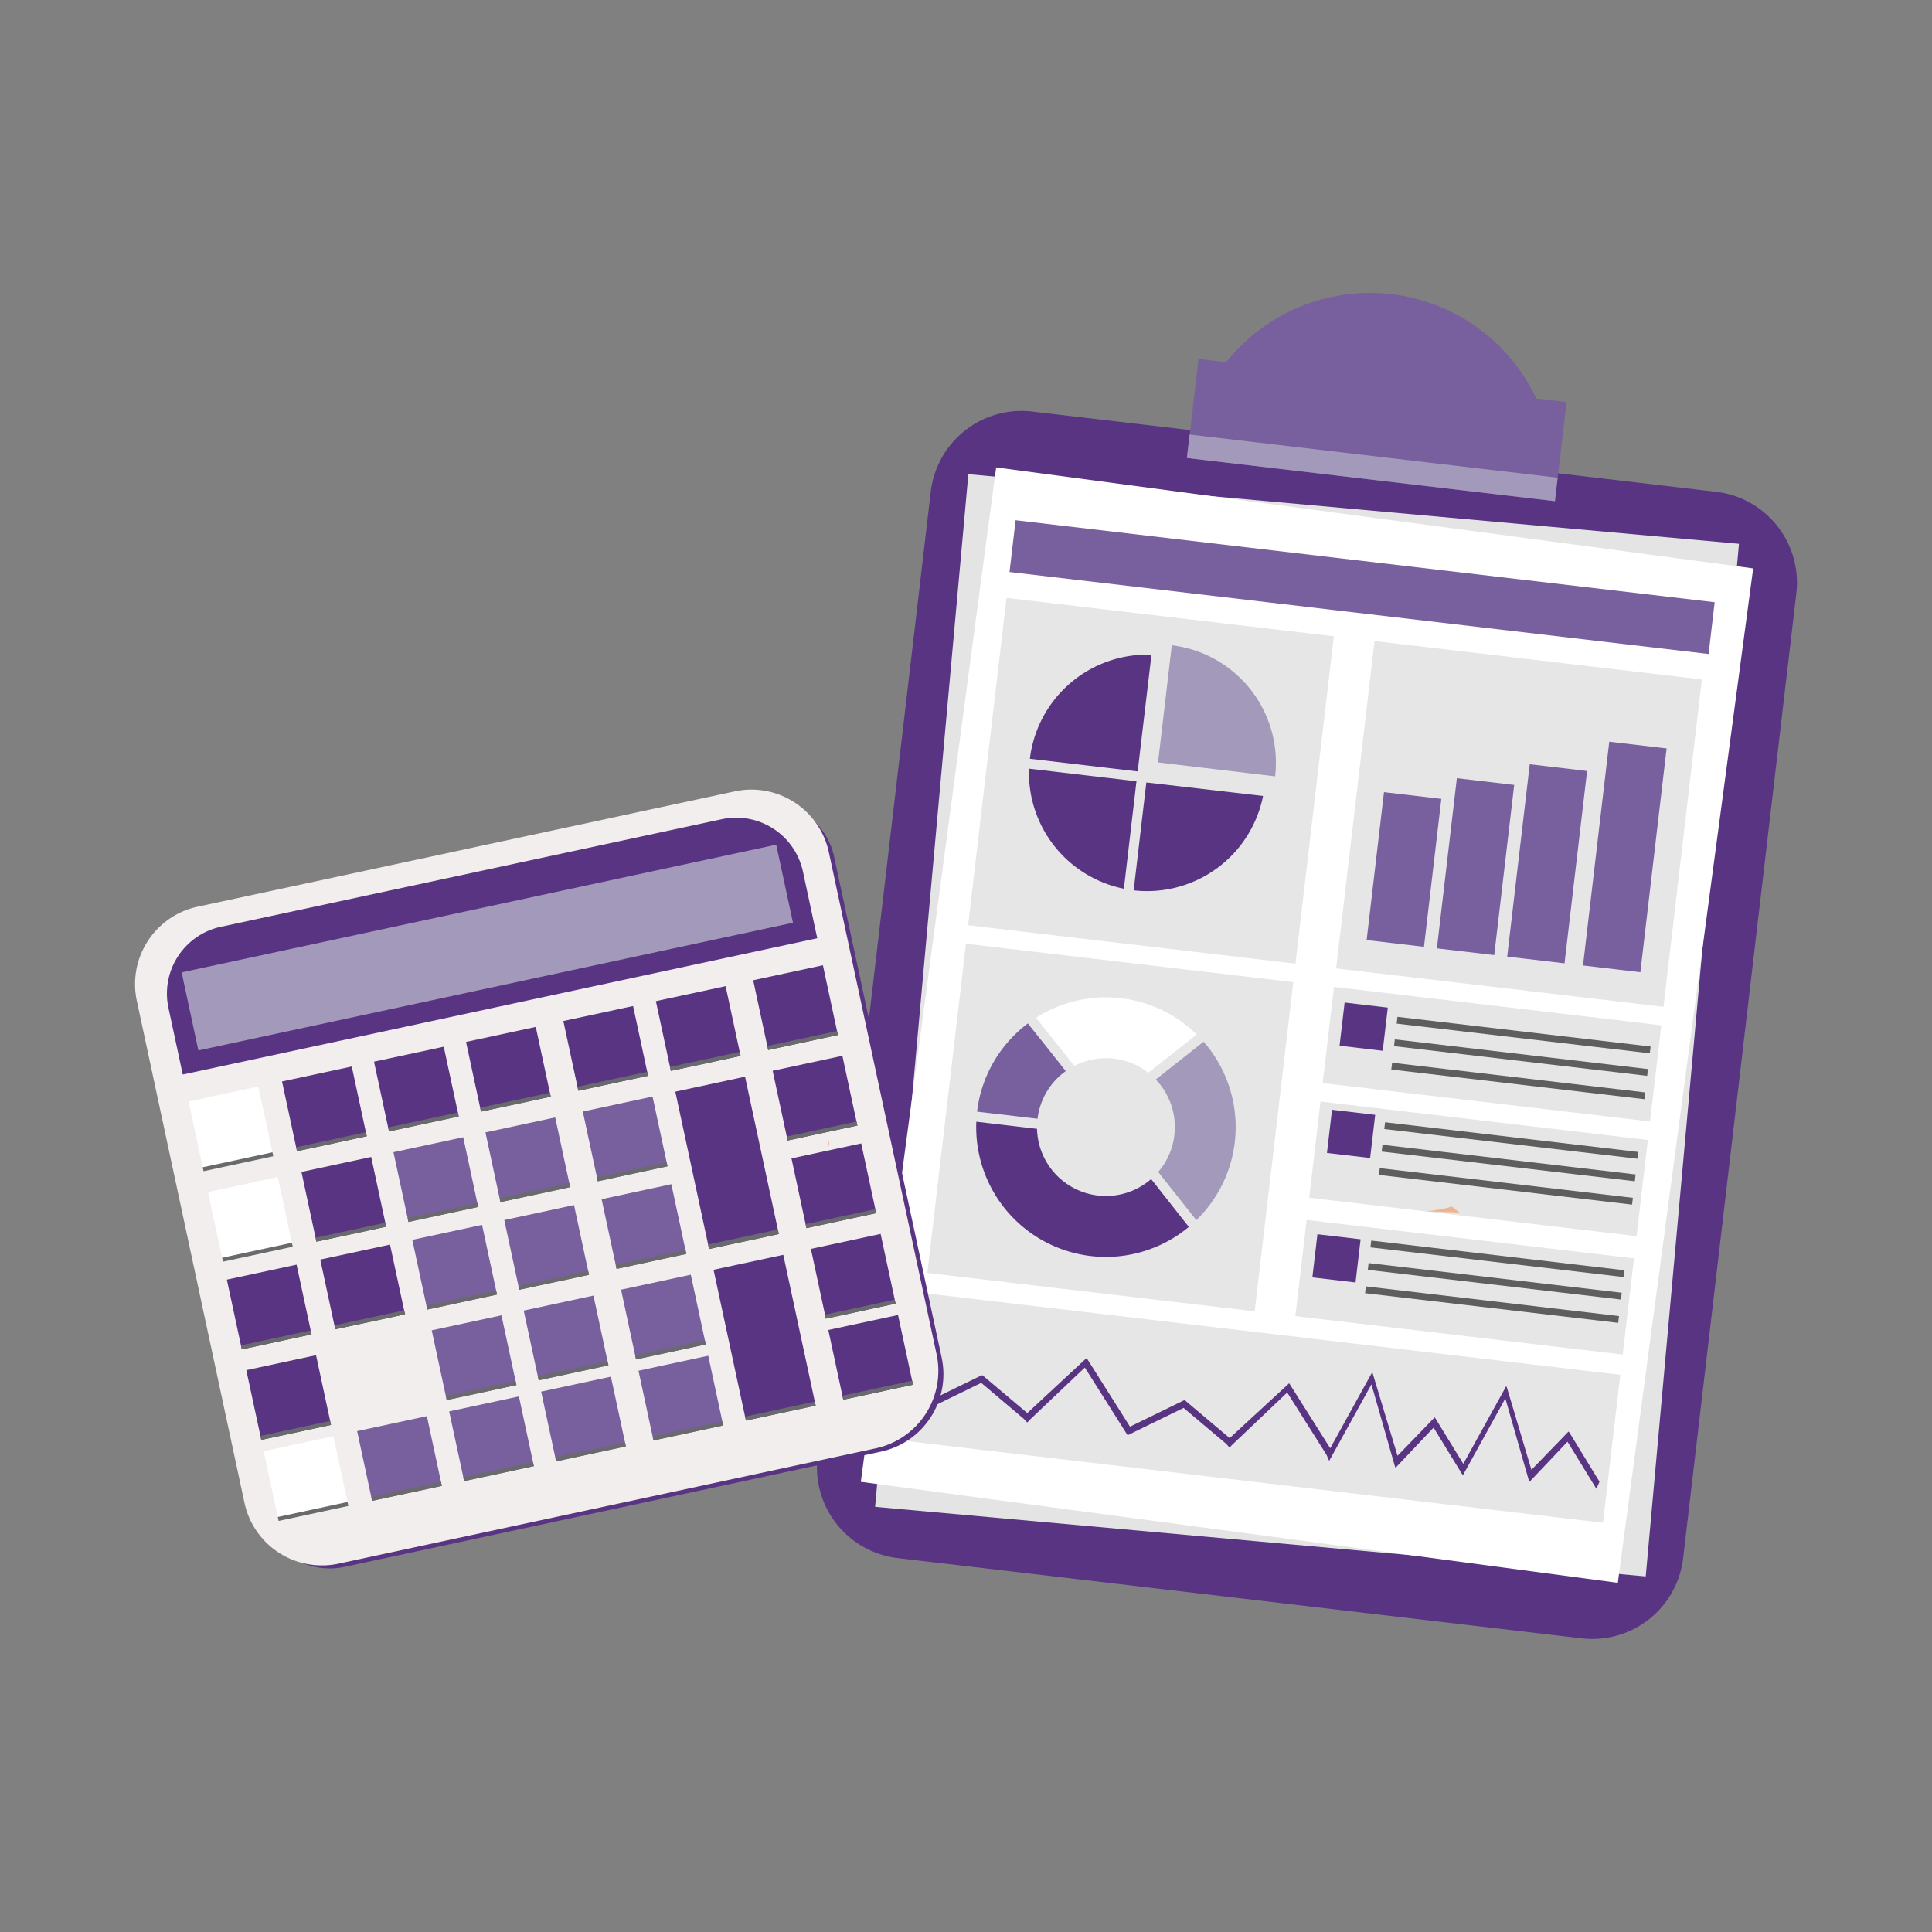 <svg id="objects" xmlns="http://www.w3.org/2000/svg" viewBox="0 0 500 500"><rect x="0" y="0" width="500" height="500" fill="#808080" stroke="none"/><defs><style>.cls-1{fill:#583483;}.cls-2{fill:#e4e4e4;}.cls-3{fill:#fff;}.cls-4{fill:#785f9e;}.cls-5{fill:#e6e6e6;}.cls-6{fill:#a399ba;}.cls-7{fill:#5e5e5c;}.cls-8{fill:#f2eeed;}.cls-9{fill:#696a6c;}.cls-10{fill:#edb48e;}</style></defs><title>154974-OV00CN-661</title><path class="cls-1" d="M409.32,424l-177-20.77A23.67,23.67,0,0,1,211.58,377l29.3-249.74a23.67,23.67,0,0,1,26.26-20.75l177,20.77a23.67,23.67,0,0,1,20.75,26.26l-29.3,249.74A23.67,23.67,0,0,1,409.32,424Z"/><rect class="cls-2" x="204.07" y="165.21" width="268.33" height="200.25" transform="translate(43.58 578.35) rotate(-84.84)"/><rect class="cls-3" x="205.81" y="166.45" width="264.85" height="197.65" transform="translate(30.57 565.48) rotate(-82.4)"/><rect class="cls-4" x="261.42" y="145.21" width="182.16" height="13.49" transform="translate(20.11 -40.04) rotate(6.69)"/><rect class="cls-5" x="255.21" y="159.42" width="85.3" height="85.3" transform="translate(25.58 -33.33) rotate(6.69)"/><rect class="cls-5" x="350.46" y="170.6" width="85.3" height="85.3" transform="translate(27.53 -44.36) rotate(6.69)"/><rect class="cls-5" x="244.68" y="248.93" width="85.3" height="85.78" transform="translate(35.97 -31.5) rotate(6.69)"/><rect class="cls-5" x="343.46" y="260.31" width="85.3" height="25.06" transform="translate(34.43 -43.14) rotate(6.69)"/><rect class="cls-5" x="339.98" y="289.98" width="85.3" height="25.06" transform="translate(37.86 -42.53) rotate(6.69)"/><rect class="cls-5" x="236.49" y="345.13" width="181.2" height="38.55" transform="translate(44.7 -35.64) rotate(6.69)"/><rect class="cls-5" x="336.39" y="320.62" width="85.3" height="25.06" transform="translate(41.41 -41.9) rotate(6.69)"/><path class="cls-6" d="M330,200.92A30.6,30.6,0,0,0,303.26,167l-3.56,30.31Z"/><path class="cls-1" d="M296.67,202.5l-3.28,27.92A30.6,30.6,0,0,0,326.88,206Z"/><path class="cls-1" d="M294.43,199.65L298,169.44a30.6,30.6,0,0,0-31.47,26.93Z"/><path class="cls-1" d="M266.31,198.93A30.6,30.6,0,0,0,290.86,230l3.26-27.81Z"/><rect class="cls-4" x="355.87" y="205.76" width="14.94" height="38.55" transform="translate(28.7 -40.81) rotate(6.69)"/><rect class="cls-4" x="374.39" y="202.13" width="14.94" height="44.34" transform="translate(28.74 -42.97) rotate(6.69)"/><rect class="cls-4" x="392.92" y="198.51" width="14.94" height="50.12" transform="translate(28.78 -45.14) rotate(6.69)"/><rect class="cls-4" x="413.02" y="192.64" width="14.94" height="58.31" transform="translate(28.71 -47.49) rotate(6.69)"/><polygon class="cls-1" points="406.06 370.58 406 370.7 405.96 370.45 396.33 380.39 390.01 359.18 389.81 358.73 378.7 378.84 371.4 366.94 371.3 366.81 361.68 376.75 355.15 355.09 344.26 374.81 333.64 357.99 318.24 372.18 306.58 362.34 306.4 362.41 292.44 369.22 281.26 351.52 280.85 351.79 265.86 365.7 254.2 355.87 254.07 356.03 254.02 355.94 238.91 363.31 239.63 364.87 253.94 357.89 264.96 367.2 265.8 368.12 265.92 368.01 265.98 368.05 266.31 367.63 280.75 353.92 291.75 371.34 291.95 371.21 292.01 371.35 306.31 364.37 317.34 373.67 318.18 374.6 318.3 374.48 318.36 374.53 318.69 374.11 333.13 360.39 343.31 376.51 343.31 376.53 343.99 378.06 344.13 377.81 345.08 376.1 354.93 358.28 361.07 379.73 361.12 379.68 361.17 379.86 371.01 369.47 378.48 381.65 378.56 381.5 378.65 381.7 389.58 361.92 395.73 383.37 395.77 383.32 395.82 383.5 405.67 373.11 413.14 385.29 413.95 383.46 406.06 370.58"/><path class="cls-3" d="M297.18,277.62l12.54-9.9a33.55,33.55,0,0,0-41.59-4.32q4.95,6.22,9.89,12.45A17.84,17.84,0,0,1,297.18,277.62Z"/><path class="cls-6" d="M311.49,269.59l-12.38,9.78a17.83,17.83,0,0,1,.63,23.94l9.87,12.46A33.57,33.57,0,0,0,311.49,269.59Z"/><path class="cls-1" d="M297.91,305.14a17.83,17.83,0,0,1-29.53-13l-15.71-1.84a33.56,33.56,0,0,0,55,27.22Z"/><path class="cls-4" d="M268.51,289.53a17.78,17.78,0,0,1,7.3-12.33Q270.93,271,266,264.87a33.47,33.47,0,0,0-13.14,22.82Z"/><rect class="cls-1" x="347.28" y="260.08" width="11.25" height="11.25" transform="translate(33.37 -39.31) rotate(6.69)"/><rect class="cls-1" x="344.02" y="287.84" width="11.25" height="11.25" transform="translate(36.58 -38.75) rotate(6.69)"/><rect class="cls-1" x="340.24" y="320.05" width="11.25" height="11.25" transform="translate(40.31 -38.09) rotate(6.69)"/><rect class="cls-7" x="361.32" y="267.01" width="65.96" height="1.77" transform="translate(33.91 -44.13) rotate(6.69)"/><rect class="cls-7" x="360.64" y="272.84" width="65.96" height="1.77" transform="translate(34.58 -44.01) rotate(6.69)"/><rect class="cls-7" x="359.93" y="278.88" width="65.96" height="1.77" transform="translate(35.28 -43.88) rotate(6.69)"/><rect class="cls-7" x="358.12" y="294.29" width="65.96" height="1.77" transform="translate(37.06 -43.57) rotate(6.69)"/><rect class="cls-7" x="357.44" y="300.12" width="65.96" height="1.77" transform="translate(37.74 -43.45) rotate(6.69)"/><rect class="cls-7" x="356.73" y="306.16" width="65.96" height="1.77" transform="translate(38.44 -43.32) rotate(6.69)"/><rect class="cls-7" x="354.53" y="324.91" width="65.96" height="1.77" transform="translate(40.61 -42.94) rotate(6.69)"/><rect class="cls-7" x="353.85" y="330.73" width="65.96" height="1.77" transform="translate(41.28 -42.82) rotate(6.69)"/><rect class="cls-7" x="353.14" y="336.77" width="65.96" height="1.77" transform="translate(41.98 -42.7) rotate(6.69)"/><path class="cls-4" d="M402.42,129.71l3-25.65-7.84-.92a47.55,47.55,0,0,0-80.23-9.41l-7.17-.84-3,25.65Z"/><rect class="cls-6" x="352.1" y="73.14" width="6.11" height="95.9" transform="translate(193.5 459.71) rotate(-83.31)"/><rect class="cls-1" x="48.66" y="218.63" width="183.12" height="173.92" rx="20.5" ry="20.5" transform="translate(-61.03 36.25) rotate(-12.12)"/><path class="cls-8" d="M226.62,374.83l-139,29.84a20.5,20.5,0,0,1-24.35-15.74L35.41,259a20.5,20.5,0,0,1,15.74-24.35l139-29.84a20.5,20.5,0,0,1,24.35,15.74l27.9,130A20.5,20.5,0,0,1,226.62,374.83Z"/><path class="cls-1" d="M59.39,225.55H192a17.67,17.67,0,0,1,17.67,17.67v17.64a0,0,0,0,1,0,0H41.72a0,0,0,0,1,0,0V243.22A17.67,17.67,0,0,1,59.39,225.55Z" transform="translate(-48.26 31.8) rotate(-12.12)"/><rect class="cls-6" x="47.41" y="234.9" width="157.39" height="20.66" transform="translate(-48.67 31.94) rotate(-12.12)"/><rect class="cls-3" x="50.53" y="282.93" width="18.46" height="18.46" transform="translate(-60 19.05) rotate(-12.12)"/><rect class="cls-1" x="74.71" y="277.74" width="18.46" height="18.46" transform="translate(-58.37 24.02) rotate(-12.12)"/><rect class="cls-1" x="98.52" y="272.62" width="18.46" height="18.46" transform="translate(-56.77 28.9) rotate(-12.12)"/><rect class="cls-1" x="122.33" y="267.51" width="18.46" height="18.46" transform="translate(-55.16 33.78) rotate(-12.12)"/><rect class="cls-1" x="147.52" y="262.1" width="18.46" height="18.46" transform="translate(-53.47 38.95) rotate(-12.12)"/><rect class="cls-1" x="171.46" y="256.96" width="18.46" height="18.46" transform="translate(-51.85 43.86) rotate(-12.12)"/><rect class="cls-1" x="196.65" y="251.55" width="18.46" height="18.46" transform="translate(-50.16 49.03) rotate(-12.12)"/><rect class="cls-9" x="52.35" y="300.14" width="18.46" height="1.05" transform="translate(-61.74 19.63) rotate(-12.12)"/><rect class="cls-9" x="76.54" y="294.95" width="18.46" height="1.05" transform="translate(-60.11 24.59) rotate(-12.12)"/><rect class="cls-9" x="100.35" y="289.83" width="18.46" height="1.05" transform="translate(-58.52 29.48) rotate(-12.12)"/><rect class="cls-9" x="124.16" y="284.72" width="18.46" height="1.05" transform="translate(-56.91 34.36) rotate(-12.12)"/><rect class="cls-9" x="149.35" y="279.31" width="18.46" height="1.05" transform="translate(-55.21 39.52) rotate(-12.12)"/><rect class="cls-9" x="173.29" y="274.17" width="18.46" height="1.05" transform="translate(-53.6 44.43) rotate(-12.12)"/><rect class="cls-9" x="198.48" y="268.76" width="18.46" height="1.05" transform="translate(-51.91 49.61) rotate(-12.12)"/><rect class="cls-3" x="69.96" y="373.43" width="18.46" height="18.46" transform="translate(-78.57 25.15) rotate(-12.12)"/><rect class="cls-4" x="94.15" y="368.24" width="18.46" height="18.46" transform="translate(-76.94 30.11) rotate(-12.12)"/><rect class="cls-4" x="117.96" y="363.13" width="18.46" height="18.46" transform="translate(-75.33 35) rotate(-12.12)"/><rect class="cls-4" x="141.77" y="358.02" width="18.46" height="18.46" transform="translate(-73.73 39.88) rotate(-12.12)"/><rect class="cls-4" x="166.96" y="352.61" width="18.46" height="18.46" transform="translate(-72.03 45.05) rotate(-12.12)"/><rect class="cls-1" x="188.64" y="326.25" width="18.46" height="39.91" transform="translate(-68.27 49.25) rotate(-12.12)"/><rect class="cls-1" x="216.08" y="342.06" width="18.46" height="18.46" transform="translate(-68.72 55.13) rotate(-12.12)"/><rect class="cls-9" x="71.79" y="390.64" width="18.46" height="1.05" transform="translate(-80.32 25.73) rotate(-12.12)"/><rect class="cls-9" x="95.97" y="385.45" width="18.46" height="1.05" transform="translate(-78.68 30.68) rotate(-12.12)"/><rect class="cls-9" x="119.78" y="380.34" width="18.46" height="1.05" transform="translate(-77.08 35.57) rotate(-12.12)"/><rect class="cls-9" x="143.59" y="375.23" width="18.46" height="1.05" transform="translate(-75.47 40.45) rotate(-12.12)"/><rect class="cls-9" x="168.78" y="369.82" width="18.46" height="1.05" transform="translate(-73.77 45.62) rotate(-12.12)"/><rect class="cls-9" x="192.72" y="364.68" width="18.46" height="1.05" transform="translate(-72.16 50.52) rotate(-12.12)"/><rect class="cls-9" x="217.91" y="359.27" width="18.46" height="1.05" transform="translate(-70.47 55.7) rotate(-12.12)"/><rect class="cls-3" x="55.56" y="306.35" width="18.46" height="18.46" transform="translate(-64.81 20.63) rotate(-12.12)"/><rect class="cls-1" x="79.74" y="301.16" width="18.46" height="18.46" transform="translate(-63.18 25.59) rotate(-12.12)"/><rect class="cls-4" x="103.55" y="296.05" width="18.46" height="18.46" transform="translate(-61.57 30.48) rotate(-12.12)"/><rect class="cls-4" x="127.36" y="290.93" width="18.46" height="18.46" transform="translate(-59.97 35.36) rotate(-12.12)"/><rect class="cls-4" x="152.55" y="285.53" width="18.46" height="18.46" transform="translate(-58.27 40.53) rotate(-12.12)"/><rect class="cls-1" x="178.92" y="280.13" width="18.46" height="41.65" transform="translate(-58.98 46.2) rotate(-12.12)"/><rect class="cls-1" x="201.68" y="274.98" width="18.46" height="18.46" transform="translate(-54.96 50.61) rotate(-12.12)"/><rect class="cls-9" x="57.38" y="323.56" width="18.46" height="1.05" transform="translate(-66.54 21.2) rotate(-12.12)"/><rect class="cls-9" x="81.57" y="318.37" width="18.46" height="1.05" transform="translate(-64.92 26.17) rotate(-12.12)"/><rect class="cls-9" x="105.38" y="313.26" width="18.46" height="1.05" transform="translate(-63.32 31.05) rotate(-12.12)"/><rect class="cls-9" x="129.19" y="308.14" width="18.46" height="1.05" transform="translate(-61.71 35.93) rotate(-12.12)"/><rect class="cls-9" x="154.38" y="302.74" width="18.46" height="1.05" transform="translate(-60.02 41.11) rotate(-12.12)"/><rect class="cls-9" x="183.17" y="320.14" width="18.46" height="1.19" transform="translate(-63.04 47.53) rotate(-12.12)"/><rect class="cls-9" x="203.51" y="292.19" width="18.46" height="1.05" transform="translate(-56.71 51.18) rotate(-12.12)"/><rect class="cls-1" x="60.43" y="329.03" width="18.46" height="18.46" transform="translate(-69.46 22.16) rotate(-12.12)"/><rect class="cls-1" x="84.61" y="323.84" width="18.46" height="18.46" transform="translate(-67.83 27.12) rotate(-12.12)"/><rect class="cls-4" x="108.42" y="318.73" width="18.46" height="18.46" transform="translate(-66.22 32.01) rotate(-12.12)"/><rect class="cls-4" x="132.23" y="313.61" width="18.46" height="18.46" transform="translate(-64.62 36.89) rotate(-12.12)"/><rect class="cls-4" x="157.42" y="308.21" width="18.46" height="18.46" transform="translate(-62.93 42.06) rotate(-12.12)"/><rect class="cls-1" x="206.55" y="297.66" width="18.46" height="18.46" transform="translate(-59.61 52.13) rotate(-12.12)"/><rect class="cls-9" x="62.25" y="346.24" width="18.46" height="1.05" transform="translate(-71.2 22.73) rotate(-12.12)"/><rect class="cls-9" x="86.44" y="341.05" width="18.46" height="1.05" transform="translate(-69.57 27.69) rotate(-12.12)"/><rect class="cls-9" x="110.25" y="335.94" width="18.46" height="1.05" transform="translate(-67.97 32.58) rotate(-12.12)"/><rect class="cls-9" x="134.06" y="330.82" width="18.46" height="1.05" transform="translate(-66.36 37.46) rotate(-12.12)"/><rect class="cls-9" x="159.25" y="325.42" width="18.46" height="1.05" transform="translate(-64.67 42.63) rotate(-12.12)"/><rect class="cls-9" x="208.38" y="314.87" width="18.46" height="1.05" transform="translate(-61.36 52.71) rotate(-12.12)"/><rect class="cls-1" x="65.46" y="352.46" width="18.46" height="18.46" transform="translate(-74.26 23.74) rotate(-12.12)"/><rect class="cls-4" x="113.45" y="342.15" width="18.46" height="18.46" transform="translate(-71.03 33.58) rotate(-12.12)"/><rect class="cls-4" x="137.26" y="337.04" width="18.46" height="18.46" transform="translate(-69.43 38.47) rotate(-12.12)"/><rect class="cls-4" x="162.45" y="331.63" width="18.46" height="18.46" transform="translate(-67.73 43.64) rotate(-12.12)"/><rect class="cls-1" x="211.58" y="321.08" width="18.46" height="18.46" transform="translate(-64.42 53.71) rotate(-12.12)"/><rect class="cls-9" x="67.28" y="369.67" width="18.46" height="1.05" transform="translate(-76.01 24.31) rotate(-12.12)"/><rect class="cls-9" x="115.28" y="359.36" width="18.46" height="1.05" transform="translate(-72.77 34.16) rotate(-12.12)"/><rect class="cls-9" x="139.09" y="354.25" width="18.46" height="1.05" transform="translate(-71.17 39.04) rotate(-12.12)"/><rect class="cls-9" x="164.28" y="348.84" width="18.46" height="1.05" transform="translate(-69.47 44.21) rotate(-12.12)"/><rect class="cls-9" x="213.4" y="338.29" width="18.46" height="1.05" transform="translate(-66.17 54.29) rotate(-12.12)"/><path class="cls-10" d="M214.54,296.75a2.09,2.09,0,0,0-.3-1.76C214.36,295.57,214.46,296.16,214.54,296.75Z"/><path class="cls-10" d="M368.94,313.45l8.78,0.37c-0.72-.59-1.38-1.09-2-1.56A29,29,0,0,1,368.94,313.45Z"/></svg>
